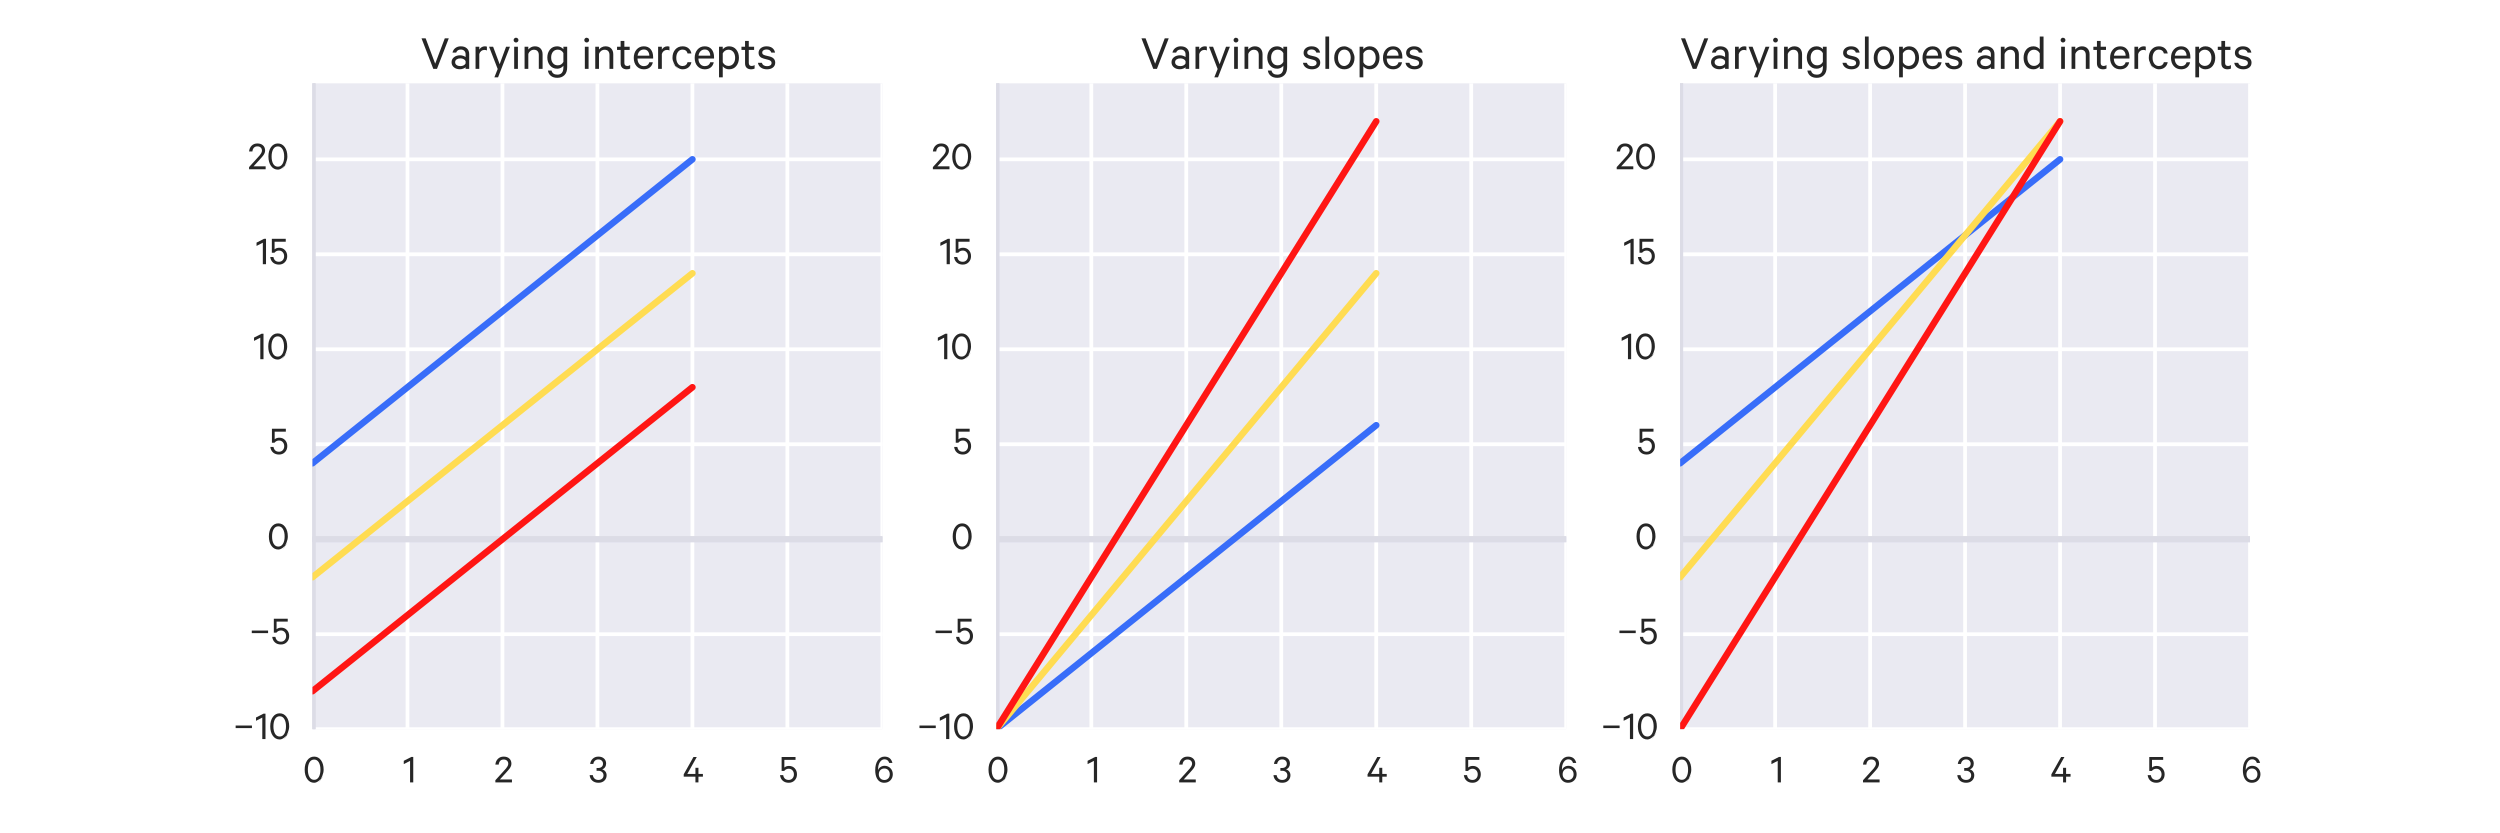 <?xml version="1.0" encoding="utf-8" standalone="no"?>
<!DOCTYPE svg PUBLIC "-//W3C//DTD SVG 1.1//EN"
  "http://www.w3.org/Graphics/SVG/1.1/DTD/svg11.dtd">
<!-- Created with matplotlib (http://matplotlib.org/) -->
<svg height="288pt" version="1.1" viewBox="0 0 864 288" width="864pt" xmlns="http://www.w3.org/2000/svg" xmlns:xlink="http://www.w3.org/1999/xlink">
 <defs>
  <style type="text/css">
*{stroke-linecap:butt;stroke-linejoin:round;}
  </style>
 </defs>
 <g id="figure_1">
  <g id="patch_1">
   <path d="
M0 288
L864 288
L864 0
L0 0
z
" style="fill:#ffffff;"/>
  </g>
  <g id="axes_1">
   <g id="patch_2">
    <path d="
M108 252
L304.941 252
L304.941 28.8
L108 28.8
z
" style="fill:#eaeaf2;"/>
   </g>
   <g id="matplotlib.axis_1">
    <g id="xtick_1">
     <g id="line2d_1">
      <path clip-path="url(#p7b41c3026e)" d="
M108 252
L108 28.8" style="fill:none;stroke:#ffffff;stroke-linecap:round;stroke-width:1.3;"/>
     </g>
     <g id="line2d_2">
      <defs>
       <path d="
M0 0
L0 0" id="m56cc5124a0" style="stroke:#262626;stroke-width:1.3;"/>
      </defs>
      <g>
       <use style="fill:#262626;stroke:#262626;stroke-width:1.3;" x="108.0" xlink:href="#m56cc5124a0" y="252.0"/>
      </g>
     </g>
     <g id="line2d_3">
      <g>
       <use style="fill:#262626;stroke:#262626;stroke-width:1.3;" x="108.0" xlink:href="#m56cc5124a0" y="28.8"/>
      </g>
     </g>
     <g id="text_1">
      <!-- 0 -->
      <defs>
       <path d="
M49.797 16.594
Q37.094 -0.906 26.891 -0.906
Q16.703 -0.906 10.344 7.844
Q4 16.594 4 30.688
Q4 44.797 10.344 53.547
Q16.703 62.297 26.891 62.297
Q37.094 62.297 43.438 53.547
Q49.797 44.797 49.797 30.688
Q49.797 16.594 37.094 -0.906
M26.906 55.203
Q19.594 55.203 15.641 48.5
Q11.703 41.797 11.703 30.688
Q11.703 19.594 15.641 12.891
Q19.594 6.203 26.906 6.203
Q34.094 6.203 38.094 12.953
Q42.094 19.703 42.094 30.703
Q42.094 41.703 38.094 48.453
Q34.094 55.203 26.906 55.203" id="CalibreRegular-30"/>
      </defs>
      <g style="fill:#262626;" transform="translate(104.726 270.395)scale(0.143 -0.143)">
       <use xlink:href="#CalibreRegular-30"/>
      </g>
     </g>
    </g>
    <g id="xtick_2">
     <g id="line2d_4">
      <path clip-path="url(#p7b41c3026e)" d="
M140.824 252
L140.824 28.8" style="fill:none;stroke:#ffffff;stroke-linecap:round;stroke-width:1.3;"/>
     </g>
     <g id="line2d_5">
      <g>
       <use style="fill:#262626;stroke:#262626;stroke-width:1.3;" x="140.824" xlink:href="#m56cc5124a0" y="252.0"/>
      </g>
     </g>
     <g id="line2d_6">
      <g>
       <use style="fill:#262626;stroke:#262626;stroke-width:1.3;" x="140.824" xlink:href="#m56cc5124a0" y="28.8"/>
      </g>
     </g>
     <g id="text_2">
      <!-- 1 -->
      <defs>
       <path d="
M25.406 61.5
L25.406 0
L17.703 0
L17.703 52
L2.5 44.203
L2.5 52.203
L20.703 61.5
z
" id="CalibreRegular-31"/>
      </defs>
      <g style="fill:#262626;" transform="translate(139.186 270.395)scale(0.143 -0.143)">
       <use xlink:href="#CalibreRegular-31"/>
      </g>
     </g>
    </g>
    <g id="xtick_3">
     <g id="line2d_7">
      <path clip-path="url(#p7b41c3026e)" d="
M173.647 252
L173.647 28.8" style="fill:none;stroke:#ffffff;stroke-linecap:round;stroke-width:1.3;"/>
     </g>
     <g id="line2d_8">
      <g>
       <use style="fill:#262626;stroke:#262626;stroke-width:1.3;" x="173.647" xlink:href="#m56cc5124a0" y="252.0"/>
      </g>
     </g>
     <g id="line2d_9">
      <g>
       <use style="fill:#262626;stroke:#262626;stroke-width:1.3;" x="173.647" xlink:href="#m56cc5124a0" y="28.8"/>
      </g>
     </g>
     <g id="text_3">
      <!-- 2 -->
      <defs>
       <path d="
M34.094 44.906
Q34.094 49.594 31.094 52.438
Q28.094 55.297 23 55.297
Q17.594 55.297 14.547 51.938
Q11.5 48.594 11 43
L2.906 43
Q3.797 51.703 9.188 57
Q14.594 62.297 23 62.297
Q31.703 62.297 36.703 57.594
Q41.703 52.906 41.703 45
Q41.703 43.594 41.344 42.094
Q41 40.594 40.641 39.5
Q40.297 38.406 39.344 36.75
Q38.406 35.094 37.906 34.297
Q37.406 33.5 35.906 31.703
Q34.406 29.906 33.906 29.297
Q33.406 28.703 31.547 26.641
Q29.703 24.594 29.297 24.094
L13.703 7
L43 7
L43 0
L2.906 0
L2.906 5.203
L22.703 27
Q27.203 32 28.797 33.797
Q30.406 35.594 32.25 38.891
Q34.094 42.203 34.094 44.906" id="CalibreRegular-32"/>
      </defs>
      <g style="fill:#262626;" transform="translate(170.78 270.395)scale(0.143 -0.143)">
       <use xlink:href="#CalibreRegular-32"/>
      </g>
     </g>
    </g>
    <g id="xtick_4">
     <g id="line2d_10">
      <path clip-path="url(#p7b41c3026e)" d="
M206.471 252
L206.471 28.8" style="fill:none;stroke:#ffffff;stroke-linecap:round;stroke-width:1.3;"/>
     </g>
     <g id="line2d_11">
      <g>
       <use style="fill:#262626;stroke:#262626;stroke-width:1.3;" x="206.471" xlink:href="#m56cc5124a0" y="252.0"/>
      </g>
     </g>
     <g id="line2d_12">
      <g>
       <use style="fill:#262626;stroke:#262626;stroke-width:1.3;" x="206.471" xlink:href="#m56cc5124a0" y="28.8"/>
      </g>
     </g>
     <g id="text_4">
      <!-- 3 -->
      <defs>
       <path d="
M18.406 28.094
L18.406 34.797
L22.5 34.797
Q27.5 34.797 30.75 37.547
Q34 40.297 34 45.094
Q34 49.594 30.953 52.547
Q27.906 55.5 22.797 55.5
Q17.703 55.5 14.5 52.5
Q11.297 49.5 10.594 44.594
L2.906 44.594
Q4 52.5 9.391 57.391
Q14.797 62.297 22.797 62.297
Q31.406 62.297 36.453 57.641
Q41.5 53 41.5 45.5
Q41.5 40.5 38.844 36.641
Q36.203 32.797 31.906 31.5
Q36.906 30.094 39.797 26.25
Q42.703 22.406 42.703 17.203
Q42.703 9.406 37.344 4.25
Q32 -0.906 23 -0.906
Q14 -0.906 8.25 4.094
Q2.5 9.094 1.703 17.5
L9.406 17.5
Q10.203 12.094 13.703 9
Q17.203 5.906 22.906 5.906
Q28.406 5.906 31.797 8.953
Q35.203 12 35.203 17.094
Q35.203 22.094 31.641 25.094
Q28.094 28.094 22.703 28.094
z
" id="CalibreRegular-33"/>
      </defs>
      <g style="fill:#262626;" transform="translate(203.539 270.395)scale(0.143 -0.143)">
       <use xlink:href="#CalibreRegular-33"/>
      </g>
     </g>
    </g>
    <g id="xtick_5">
     <g id="line2d_13">
      <path clip-path="url(#p7b41c3026e)" d="
M239.294 252
L239.294 28.8" style="fill:none;stroke:#ffffff;stroke-linecap:round;stroke-width:1.3;"/>
     </g>
     <g id="line2d_14">
      <g>
       <use style="fill:#262626;stroke:#262626;stroke-width:1.3;" x="239.294" xlink:href="#m56cc5124a0" y="252.0"/>
      </g>
     </g>
     <g id="line2d_15">
      <g>
       <use style="fill:#262626;stroke:#262626;stroke-width:1.3;" x="239.294" xlink:href="#m56cc5124a0" y="28.8"/>
      </g>
     </g>
     <g id="text_5">
      <!-- 4 -->
      <defs>
       <path d="
M33.797 61.406
L10.906 20.5
L30.5 20.5
L30.5 35.297
L37.797 35.297
L37.797 20.5
L48.594 20.5
L48.594 13.906
L37.797 13.906
L37.797 0
L30.5 0
L30.5 13.906
L2.203 13.906
L2.203 19.5
L25.797 61.406
z
" id="CalibreRegular-34"/>
      </defs>
      <g style="fill:#262626;" transform="translate(235.977 270.395)scale(0.143 -0.143)">
       <use xlink:href="#CalibreRegular-34"/>
      </g>
     </g>
    </g>
    <g id="xtick_6">
     <g id="line2d_16">
      <path clip-path="url(#p7b41c3026e)" d="
M272.118 252
L272.118 28.8" style="fill:none;stroke:#ffffff;stroke-linecap:round;stroke-width:1.3;"/>
     </g>
     <g id="line2d_17">
      <g>
       <use style="fill:#262626;stroke:#262626;stroke-width:1.3;" x="272.118" xlink:href="#m56cc5124a0" y="252.0"/>
      </g>
     </g>
     <g id="line2d_18">
      <g>
       <use style="fill:#262626;stroke:#262626;stroke-width:1.3;" x="272.118" xlink:href="#m56cc5124a0" y="28.8"/>
      </g>
     </g>
     <g id="text_6">
      <!-- 5 -->
      <defs>
       <path d="
M23.703 33
Q17.203 33 12.797 27.703
L6.594 27.703
L6.594 61.406
L40.203 61.406
L40.203 54.406
L13.203 54.406
L13.203 35.906
Q17.5 39.797 24.406 39.797
Q32.906 39.797 38.297 34.047
Q43.703 28.297 43.703 19.406
Q43.703 10.703 38.094 4.891
Q32.5 -0.906 23.797 -0.906
Q15 -0.906 9.391 4
Q3.797 8.906 2.703 17.5
L10.406 17.5
Q12.5 5.906 23.797 5.906
Q29.297 5.906 32.797 9.75
Q36.297 13.594 36.297 19.391
Q36.297 25.203 32.797 29.094
Q29.297 33 23.703 33" id="CalibreRegular-35"/>
      </defs>
      <g style="fill:#262626;" transform="translate(269.186 270.395)scale(0.143 -0.143)">
       <use xlink:href="#CalibreRegular-35"/>
      </g>
     </g>
    </g>
    <g id="xtick_7">
     <g id="line2d_19">
      <path clip-path="url(#p7b41c3026e)" d="
M304.941 252
L304.941 28.8" style="fill:none;stroke:#ffffff;stroke-linecap:round;stroke-width:1.3;"/>
     </g>
     <g id="line2d_20">
      <g>
       <use style="fill:#262626;stroke:#262626;stroke-width:1.3;" x="304.941" xlink:href="#m56cc5124a0" y="252.0"/>
      </g>
     </g>
     <g id="line2d_21">
      <g>
       <use style="fill:#262626;stroke:#262626;stroke-width:1.3;" x="304.941" xlink:href="#m56cc5124a0" y="28.8"/>
      </g>
     </g>
     <g id="text_7">
      <!-- 6 -->
      <defs>
       <path d="
M12.703 19.594
Q12.703 13.594 16.391 9.688
Q20.094 5.797 26 5.797
Q31.797 5.797 35.5 9.641
Q39.203 13.5 39.203 19.594
Q39.203 25.703 35.5 29.641
Q31.797 33.594 26 33.594
Q20.094 33.594 16.391 29.688
Q12.703 25.797 12.703 19.594
M45.594 47.094
L37.797 47.094
Q35 55.797 26.5 55.797
Q19.797 55.797 15.391 49.047
Q11 42.297 11 32.297
Q11 32 11.047 30.953
Q11.094 29.906 11.094 29.594
Q12.594 34.297 16.891 37.188
Q21.203 40.094 26.594 40.094
Q35.297 40.094 40.891 34.141
Q46.5 28.203 46.5 19.703
Q46.5 11 40.797 5.047
Q35.094 -0.906 25.906 -0.906
Q13.406 -0.906 7.594 10.797
Q4 18.406 4 29.594
Q4 44.406 10.25 53.344
Q16.5 62.297 26.5 62.297
Q41.703 62.297 45.594 47.094" id="CalibreRegular-36"/>
      </defs>
      <g style="fill:#262626;" transform="translate(301.902 270.395)scale(0.143 -0.143)">
       <use xlink:href="#CalibreRegular-36"/>
      </g>
     </g>
    </g>
   </g>
   <g id="matplotlib.axis_2">
    <g id="ytick_1">
     <g id="line2d_22">
      <path clip-path="url(#p7b41c3026e)" d="
M108 252
L304.941 252" style="fill:none;stroke:#ffffff;stroke-linecap:round;stroke-width:1.3;"/>
     </g>
     <g id="line2d_23">
      <g>
       <use style="fill:#262626;stroke:#262626;stroke-width:1.3;" x="108.0" xlink:href="#m56cc5124a0" y="252.0"/>
      </g>
     </g>
     <g id="line2d_24">
      <g>
       <use style="fill:#262626;stroke:#262626;stroke-width:1.3;" x="304.941" xlink:href="#m56cc5124a0" y="252.0"/>
      </g>
     </g>
     <g id="text_8">
      <!-- −10 -->
      <defs>
       <path d="
M7.297 26.594
L7.297 32.797
L46.703 32.797
L46.703 26.594
z
" id="CalibreRegular-2212"/>
      </defs>
      <g style="fill:#262626;" transform="translate(80.395 255.432)scale(0.143 -0.143)">
       <use xlink:href="#CalibreRegular-2212"/>
       <use x="54" xlink:href="#CalibreRegular-31"/>
       <use x="86.9" xlink:href="#CalibreRegular-30"/>
      </g>
     </g>
    </g>
    <g id="ytick_2">
     <g id="line2d_25">
      <path clip-path="url(#p7b41c3026e)" d="
M108 219.176
L304.941 219.176" style="fill:none;stroke:#ffffff;stroke-linecap:round;stroke-width:1.3;"/>
     </g>
     <g id="line2d_26">
      <g>
       <use style="fill:#262626;stroke:#262626;stroke-width:1.3;" x="108.0" xlink:href="#m56cc5124a0" y="219.176"/>
      </g>
     </g>
     <g id="line2d_27">
      <g>
       <use style="fill:#262626;stroke:#262626;stroke-width:1.3;" x="304.941" xlink:href="#m56cc5124a0" y="219.176"/>
      </g>
     </g>
     <g id="text_9">
      <!-- −5 -->
      <g style="fill:#262626;" transform="translate(85.972 222.608)scale(0.143 -0.143)">
       <use xlink:href="#CalibreRegular-2212"/>
       <use x="54" xlink:href="#CalibreRegular-35"/>
      </g>
     </g>
    </g>
    <g id="ytick_3">
     <g id="line2d_28">
      <path clip-path="url(#p7b41c3026e)" d="
M108 186.353
L304.941 186.353" style="fill:none;stroke:#ffffff;stroke-linecap:round;stroke-width:1.3;"/>
     </g>
     <g id="line2d_29">
      <g>
       <use style="fill:#262626;stroke:#262626;stroke-width:1.3;" x="108.0" xlink:href="#m56cc5124a0" y="186.353"/>
      </g>
     </g>
     <g id="line2d_30">
      <g>
       <use style="fill:#262626;stroke:#262626;stroke-width:1.3;" x="304.941" xlink:href="#m56cc5124a0" y="186.353"/>
      </g>
     </g>
     <g id="text_10">
      <!-- 0 -->
      <g style="fill:#262626;" transform="translate(92.351 189.785)scale(0.143 -0.143)">
       <use xlink:href="#CalibreRegular-30"/>
      </g>
     </g>
    </g>
    <g id="ytick_4">
     <g id="line2d_31">
      <path clip-path="url(#p7b41c3026e)" d="
M108 153.529
L304.941 153.529" style="fill:none;stroke:#ffffff;stroke-linecap:round;stroke-width:1.3;"/>
     </g>
     <g id="line2d_32">
      <g>
       <use style="fill:#262626;stroke:#262626;stroke-width:1.3;" x="108.0" xlink:href="#m56cc5124a0" y="153.529"/>
      </g>
     </g>
     <g id="line2d_33">
      <g>
       <use style="fill:#262626;stroke:#262626;stroke-width:1.3;" x="304.941" xlink:href="#m56cc5124a0" y="153.529"/>
      </g>
     </g>
     <g id="text_11">
      <!-- 5 -->
      <g style="fill:#262626;" transform="translate(93.037 156.961)scale(0.143 -0.143)">
       <use xlink:href="#CalibreRegular-35"/>
      </g>
     </g>
    </g>
    <g id="ytick_5">
     <g id="line2d_34">
      <path clip-path="url(#p7b41c3026e)" d="
M108 120.706
L304.941 120.706" style="fill:none;stroke:#ffffff;stroke-linecap:round;stroke-width:1.3;"/>
     </g>
     <g id="line2d_35">
      <g>
       <use style="fill:#262626;stroke:#262626;stroke-width:1.3;" x="108.0" xlink:href="#m56cc5124a0" y="120.706"/>
      </g>
     </g>
     <g id="line2d_36">
      <g>
       <use style="fill:#262626;stroke:#262626;stroke-width:1.3;" x="304.941" xlink:href="#m56cc5124a0" y="120.706"/>
      </g>
     </g>
     <g id="text_12">
      <!-- 10 -->
      <g style="fill:#262626;" transform="translate(87.431 124.138)scale(0.143 -0.143)">
       <use xlink:href="#CalibreRegular-31"/>
       <use x="32.9" xlink:href="#CalibreRegular-30"/>
      </g>
     </g>
    </g>
    <g id="ytick_6">
     <g id="line2d_37">
      <path clip-path="url(#p7b41c3026e)" d="
M108 87.882
L304.941 87.882" style="fill:none;stroke:#ffffff;stroke-linecap:round;stroke-width:1.3;"/>
     </g>
     <g id="line2d_38">
      <g>
       <use style="fill:#262626;stroke:#262626;stroke-width:1.3;" x="108.0" xlink:href="#m56cc5124a0" y="87.882"/>
      </g>
     </g>
     <g id="line2d_39">
      <g>
       <use style="fill:#262626;stroke:#262626;stroke-width:1.3;" x="304.941" xlink:href="#m56cc5124a0" y="87.882"/>
      </g>
     </g>
     <g id="text_13">
      <!-- 15 -->
      <g style="fill:#262626;" transform="translate(88.302 91.314)scale(0.143 -0.143)">
       <use xlink:href="#CalibreRegular-31"/>
       <use x="32.9" xlink:href="#CalibreRegular-35"/>
      </g>
     </g>
    </g>
    <g id="ytick_7">
     <g id="line2d_40">
      <path clip-path="url(#p7b41c3026e)" d="
M108 55.059
L304.941 55.059" style="fill:none;stroke:#ffffff;stroke-linecap:round;stroke-width:1.3;"/>
     </g>
     <g id="line2d_41">
      <g>
       <use style="fill:#262626;stroke:#262626;stroke-width:1.3;" x="108.0" xlink:href="#m56cc5124a0" y="55.059"/>
      </g>
     </g>
     <g id="line2d_42">
      <g>
       <use style="fill:#262626;stroke:#262626;stroke-width:1.3;" x="304.941" xlink:href="#m56cc5124a0" y="55.059"/>
      </g>
     </g>
     <g id="text_14">
      <!-- 20 -->
      <g style="fill:#262626;" transform="translate(85.659 58.491)scale(0.143 -0.143)">
       <use xlink:href="#CalibreRegular-32"/>
       <use x="45.7" xlink:href="#CalibreRegular-30"/>
      </g>
     </g>
    </g>
   </g>
   <g id="line2d_43">
    <path clip-path="url(#p7b41c3026e)" d="
M108 186.353
L304.941 186.353" style="fill:none;stroke:#dcdce6;stroke-linecap:round;stroke-width:2;"/>
   </g>
   <g id="line2d_44">
    <path clip-path="url(#p7b41c3026e)" d="
M108 252
L108 28.8" style="fill:none;stroke:#dcdce6;stroke-linecap:round;stroke-width:2;"/>
   </g>
   <g id="line2d_45">
    <path clip-path="url(#p7b41c3026e)" d="
M108 186.353
L304.941 186.353" style="fill:none;stroke:#dcdce6;stroke-linecap:round;stroke-width:2;"/>
   </g>
   <g id="line2d_46">
    <path clip-path="url(#p7b41c3026e)" d="
M108 252
L108 28.8" style="fill:none;stroke:#dcdce6;stroke-linecap:round;stroke-width:2;"/>
   </g>
   <g id="line2d_47">
    <path clip-path="url(#p7b41c3026e)" d="
M108 186.353
L304.941 186.353" style="fill:none;stroke:#dcdce6;stroke-linecap:round;stroke-width:2;"/>
   </g>
   <g id="line2d_48">
    <path clip-path="url(#p7b41c3026e)" d="
M108 252
L108 28.8" style="fill:none;stroke:#dcdce6;stroke-linecap:round;stroke-width:2;"/>
   </g>
   <g id="line2d_49">
    <path clip-path="url(#p7b41c3026e)" d="
M108 160.094
L239.294 55.059
L239.294 55.059" style="fill:none;stroke:#386df9;stroke-linecap:round;stroke-width:2.275;"/>
   </g>
   <g id="line2d_50">
    <path clip-path="url(#p7b41c3026e)" d="
M108 199.482
L239.294 94.447
L239.294 94.447" style="fill:none;stroke:#ffdc52;stroke-linecap:round;stroke-width:2.275;"/>
   </g>
   <g id="line2d_51">
    <path clip-path="url(#p7b41c3026e)" d="
M108 238.871
L239.294 133.835
L239.294 133.835" style="fill:none;stroke:#ff1614;stroke-linecap:round;stroke-width:2.275;"/>
   </g>
   <g id="patch_3">
    <path d="
M108 252
L304.941 252" style="fill:none;"/>
   </g>
   <g id="patch_4">
    <path d="
M108 252
L108 28.8" style="fill:none;"/>
   </g>
   <g id="patch_5">
    <path d="
M108 28.8
L304.941 28.8" style="fill:none;"/>
   </g>
   <g id="patch_6">
    <path d="
M304.941 252
L304.941 28.8" style="fill:none;"/>
   </g>
   <g id="text_15">
    <!-- Varying intercepts -->
    <defs>
     <path d="
M8.797 11.203
L8.797 38
L1.594 38
L1.594 44.406
L8.797 44.406
L8.797 56.094
L16.297 56.094
L16.297 44.406
L27 44.406
L27 38
L16.297 38
L16.297 12
Q16.297 5.797 22.203 5.797
Q25.297 5.797 28 7.594
L28 0.594
Q25.203 -0.906 21 -0.906
Q15.406 -0.906 12.094 2.141
Q8.797 5.203 8.797 11.203" id="CalibreRegular-74"/>
     <path d="
M19.797 -17
L12.406 -17
L19.094 -0.297
L1.797 44.406
L9.906 44.406
L23 9.406
L35.906 44.406
L43.703 44.406
z
" id="CalibreRegular-79"/>
     <path d="
M14.203 44.406
L14.203 0
L6.703 0
L6.703 44.406
z

M12.406 62.594
Q15.297 59.797 15.297 57.797
Q15.297 55.797 13.844 54.391
Q12.406 53 10.406 53
Q8.406 53 7 54.391
Q5.594 55.797 5.594 57.797
Q5.594 59.797 7 61.188
Q8.406 62.594 10.406 62.594
Q12.406 62.594 15.297 59.797" id="CalibreRegular-69"/>
     <path d="
M29.5 44.594
L29.5 36.906
Q27.703 38.094 24.5 38.094
Q20.906 38.094 18.094 35.891
Q15.297 33.703 14.203 29.797
L14.203 0
L6.703 0
L6.703 44.406
L14.203 44.406
L14.203 38.594
Q15.703 41.5 18.641 43.391
Q21.594 45.297 25.203 45.297
Q28.094 45.297 29.5 44.594" id="CalibreRegular-72"/>
     <path d="
M33.203 0
L25.797 0
L2.094 61.406
L10.406 61.406
L29.594 10.406
L48.906 61.406
L56.906 61.406
z
" id="CalibreRegular-56"/>
     <path d="
M38.906 0
L31.703 0
L31.703 3.297
Q30.297 1.797 27 0.5
Q23.703 -0.797 20 -0.797
Q13 -0.797 8.25 3.094
Q3.5 7 3.5 13.406
Q3.5 19.5 8.391 23.391
Q13.297 27.297 20.5 27.297
Q23.797 27.297 27 26.188
Q30.203 25.094 31.703 23.703
L31.703 29.297
Q31.703 33.594 29.141 36.188
Q26.594 38.797 21.906 38.797
Q14.906 38.797 12.797 32.703
L5.406 32.703
Q6.5 38.297 11.047 41.797
Q15.594 45.297 22 45.297
Q29.906 45.297 34.406 41.094
Q38.906 36.906 38.906 29.594
z

M31.703 11
L31.703 15.594
Q30.703 18 27.75 19.547
Q24.797 21.094 21.297 21.094
Q16.906 21.094 13.797 19.094
Q10.703 17.094 10.703 13.406
Q10.703 9.594 13.797 7.547
Q16.906 5.5 21.297 5.5
Q24.797 5.5 27.75 7.047
Q30.703 8.594 31.703 11" id="CalibreRegular-61"/>
     <path d="
M14.703 -0.906
Q3.5 11.906 3.5 22.203
Q3.5 32.5 9.094 38.891
Q14.703 45.297 23.703 45.297
Q31 45.297 35.641 41.391
Q40.297 37.5 41.5 31
L33.797 31
Q33 34.594 30.344 36.641
Q27.703 38.703 23.703 38.703
Q18 38.703 14.547 34.094
Q11.094 29.5 11.094 22.203
Q11.094 14.906 14.547 10.297
Q18 5.703 23.703 5.703
Q27.703 5.703 30.344 7.75
Q33 9.797 33.797 13.406
L41.5 13.406
Q40.297 6.906 35.641 3
Q31 -0.906 23.703 -0.906
Q14.703 -0.906 3.5 11.906" id="CalibreRegular-63"/>
     <path d="
M3 12.203
L10.797 12.203
Q12.906 5.406 21.297 5.406
Q25.406 5.406 27.906 7.047
Q30.406 8.703 30.406 12
Q30.406 16.5 23.797 18.203
L15 20.5
Q4.297 23.203 4.297 32.203
Q4.297 38 8.797 41.641
Q13.297 45.297 20.203 45.297
Q27.406 45.297 31.797 42
Q36.203 38.703 37.406 32.703
L29.906 32.703
Q27.906 39 20.094 39
Q16.594 39 14.094 37.344
Q11.594 35.703 11.594 32.594
Q11.594 30.406 13.047 29.156
Q14.5 27.906 17.797 27
L26.406 24.906
Q37.703 21.906 37.703 12.5
Q37.703 6.297 33.094 2.688
Q28.5 -0.906 21.203 -0.906
Q13.906 -0.906 8.953 2.594
Q4 6.094 3 12.203" id="CalibreRegular-73"/>
     <path id="CalibreRegular-20"/>
     <path d="
M14.203 5.203
L14.203 -17
L6.703 -17
L6.703 44.406
L14.203 44.406
L14.203 39.203
Q16.094 41.797 19.438 43.547
Q22.797 45.297 26.703 45.297
Q36.094 45.297 41.391 38.641
Q46.703 32 46.703 22.203
Q46.703 12.406 41.391 5.75
Q36.094 -0.906 26.703 -0.906
Q22.797 -0.906 19.438 0.844
Q16.094 2.594 14.203 5.203
M14.203 31.203
L14.203 13.203
Q15.906 9.797 18.953 7.844
Q22 5.906 25.594 5.906
Q31.797 5.906 35.438 10.453
Q39.094 15 39.094 22.203
Q39.094 29.406 35.438 33.953
Q31.797 38.5 25.594 38.5
Q22 38.5 18.953 36.547
Q15.906 34.594 14.203 31.203" id="CalibreRegular-70"/>
     <path d="
M34.703 13.297
L41.797 13.297
Q40.594 6.797 35.891 2.938
Q31.203 -0.906 23.906 -0.906
Q14.797 -0.906 9.141 5.438
Q3.5 11.797 3.5 22.094
Q3.5 32.203 9.094 38.75
Q14.703 45.297 23.703 45.297
Q32.594 45.297 37.5 39.344
Q42.406 33.406 42.406 23.5
L42.406 20.797
L11 20.797
Q11.094 13.797 14.641 9.641
Q18.203 5.5 23.906 5.5
Q28.094 5.5 30.938 7.547
Q33.797 9.594 34.703 13.297
M23.797 38.906
Q18.797 38.906 15.391 35.594
Q12 32.297 11.203 26.5
L34.797 26.5
Q34.703 31.797 31.891 35.344
Q29.094 38.906 23.797 38.906" id="CalibreRegular-65"/>
     <path d="
M6.703 0
L6.703 44.406
L14.203 44.406
L14.203 38.797
Q16.297 41.594 19.75 43.438
Q23.203 45.297 27.297 45.297
Q34.703 45.297 38.797 40.891
Q42.906 36.5 42.906 29.094
L42.906 0
L35.297 0
L35.297 27.906
Q35.297 32.703 32.844 35.547
Q30.406 38.406 25.5 38.406
Q21.594 38.406 18.5 36.047
Q15.406 33.703 14.203 30.094
L14.203 0
z
" id="CalibreRegular-6e"/>
     <path d="
M35.797 3
L35.797 6.297
Q34 3.797 30.641 2.047
Q27.297 0.297 23.406 0.297
Q14.094 0.297 8.797 6.891
Q3.5 13.5 3.5 22.797
Q3.5 32.203 8.797 38.75
Q14.094 45.297 23.406 45.297
Q27.297 45.297 30.641 43.594
Q34 41.906 35.797 39.406
L35.797 44.406
L43.406 44.406
L43.406 3.5
Q43.406 -7.094 37.953 -12.547
Q32.5 -18 23.594 -18
Q15.594 -18 10.641 -14.094
Q5.703 -10.203 4.594 -3.297
L12 -3.297
Q13.906 -11.594 23.594 -11.594
Q35.797 -11.594 35.797 3
M35.797 14
L35.797 31.703
Q32 38.594 24.5 38.594
Q18.297 38.594 14.75 34.188
Q11.203 29.797 11.203 22.797
Q11.203 15.797 14.75 11.438
Q18.297 7.094 24.5 7.094
Q32 7.094 35.797 14" id="CalibreRegular-67"/>
    </defs>
    <g style="fill:#262626;" transform="translate(145.311 23.8)scale(0.172 -0.172)">
     <use xlink:href="#CalibreRegular-56"/>
     <use x="59" xlink:href="#CalibreRegular-61"/>
     <use x="104" xlink:href="#CalibreRegular-72"/>
     <use x="136.1" xlink:href="#CalibreRegular-79"/>
     <use x="181.6" xlink:href="#CalibreRegular-69"/>
     <use x="202.5" xlink:href="#CalibreRegular-6e"/>
     <use x="251.4" xlink:href="#CalibreRegular-67"/>
     <use x="301.5" xlink:href="#CalibreRegular-20"/>
     <use x="323.6" xlink:href="#CalibreRegular-69"/>
     <use x="344.5" xlink:href="#CalibreRegular-6e"/>
     <use x="393.4" xlink:href="#CalibreRegular-74"/>
     <use x="425.1" xlink:href="#CalibreRegular-65"/>
     <use x="470.8" xlink:href="#CalibreRegular-72"/>
     <use x="502.9" xlink:href="#CalibreRegular-63"/>
     <use x="547.5" xlink:href="#CalibreRegular-65"/>
     <use x="593.2" xlink:href="#CalibreRegular-70"/>
     <use x="643.4" xlink:href="#CalibreRegular-74"/>
     <use x="675.1" xlink:href="#CalibreRegular-73"/>
    </g>
   </g>
  </g>
  <g id="axes_2">
   <g id="patch_7">
    <path d="
M344.329 252
L541.271 252
L541.271 28.8
L344.329 28.8
z
" style="fill:#eaeaf2;"/>
   </g>
   <g id="matplotlib.axis_3">
    <g id="xtick_8">
     <g id="line2d_52">
      <path clip-path="url(#p270ef3478c)" d="
M344.329 252
L344.329 28.8" style="fill:none;stroke:#ffffff;stroke-linecap:round;stroke-width:1.3;"/>
     </g>
     <g id="line2d_53">
      <g>
       <use style="fill:#262626;stroke:#262626;stroke-width:1.3;" x="344.329" xlink:href="#m56cc5124a0" y="252.0"/>
      </g>
     </g>
     <g id="line2d_54">
      <g>
       <use style="fill:#262626;stroke:#262626;stroke-width:1.3;" x="344.329" xlink:href="#m56cc5124a0" y="28.8"/>
      </g>
     </g>
     <g id="text_16">
      <!-- 0 -->
      <g style="fill:#262626;" transform="translate(341.055 270.395)scale(0.143 -0.143)">
       <use xlink:href="#CalibreRegular-30"/>
      </g>
     </g>
    </g>
    <g id="xtick_9">
     <g id="line2d_55">
      <path clip-path="url(#p270ef3478c)" d="
M377.153 252
L377.153 28.8" style="fill:none;stroke:#ffffff;stroke-linecap:round;stroke-width:1.3;"/>
     </g>
     <g id="line2d_56">
      <g>
       <use style="fill:#262626;stroke:#262626;stroke-width:1.3;" x="377.153" xlink:href="#m56cc5124a0" y="252.0"/>
      </g>
     </g>
     <g id="line2d_57">
      <g>
       <use style="fill:#262626;stroke:#262626;stroke-width:1.3;" x="377.153" xlink:href="#m56cc5124a0" y="28.8"/>
      </g>
     </g>
     <g id="text_17">
      <!-- 1 -->
      <g style="fill:#262626;" transform="translate(375.515 270.395)scale(0.143 -0.143)">
       <use xlink:href="#CalibreRegular-31"/>
      </g>
     </g>
    </g>
    <g id="xtick_10">
     <g id="line2d_58">
      <path clip-path="url(#p270ef3478c)" d="
M409.976 252
L409.976 28.8" style="fill:none;stroke:#ffffff;stroke-linecap:round;stroke-width:1.3;"/>
     </g>
     <g id="line2d_59">
      <g>
       <use style="fill:#262626;stroke:#262626;stroke-width:1.3;" x="409.976" xlink:href="#m56cc5124a0" y="252.0"/>
      </g>
     </g>
     <g id="line2d_60">
      <g>
       <use style="fill:#262626;stroke:#262626;stroke-width:1.3;" x="409.976" xlink:href="#m56cc5124a0" y="28.8"/>
      </g>
     </g>
     <g id="text_18">
      <!-- 2 -->
      <g style="fill:#262626;" transform="translate(407.11 270.395)scale(0.143 -0.143)">
       <use xlink:href="#CalibreRegular-32"/>
      </g>
     </g>
    </g>
    <g id="xtick_11">
     <g id="line2d_61">
      <path clip-path="url(#p270ef3478c)" d="
M442.8 252
L442.8 28.8" style="fill:none;stroke:#ffffff;stroke-linecap:round;stroke-width:1.3;"/>
     </g>
     <g id="line2d_62">
      <g>
       <use style="fill:#262626;stroke:#262626;stroke-width:1.3;" x="442.8" xlink:href="#m56cc5124a0" y="252.0"/>
      </g>
     </g>
     <g id="line2d_63">
      <g>
       <use style="fill:#262626;stroke:#262626;stroke-width:1.3;" x="442.8" xlink:href="#m56cc5124a0" y="28.8"/>
      </g>
     </g>
     <g id="text_19">
      <!-- 3 -->
      <g style="fill:#262626;" transform="translate(439.868 270.395)scale(0.143 -0.143)">
       <use xlink:href="#CalibreRegular-33"/>
      </g>
     </g>
    </g>
    <g id="xtick_12">
     <g id="line2d_64">
      <path clip-path="url(#p270ef3478c)" d="
M475.624 252
L475.624 28.8" style="fill:none;stroke:#ffffff;stroke-linecap:round;stroke-width:1.3;"/>
     </g>
     <g id="line2d_65">
      <g>
       <use style="fill:#262626;stroke:#262626;stroke-width:1.3;" x="475.624" xlink:href="#m56cc5124a0" y="252.0"/>
      </g>
     </g>
     <g id="line2d_66">
      <g>
       <use style="fill:#262626;stroke:#262626;stroke-width:1.3;" x="475.624" xlink:href="#m56cc5124a0" y="28.8"/>
      </g>
     </g>
     <g id="text_20">
      <!-- 4 -->
      <g style="fill:#262626;" transform="translate(472.307 270.395)scale(0.143 -0.143)">
       <use xlink:href="#CalibreRegular-34"/>
      </g>
     </g>
    </g>
    <g id="xtick_13">
     <g id="line2d_67">
      <path clip-path="url(#p270ef3478c)" d="
M508.447 252
L508.447 28.8" style="fill:none;stroke:#ffffff;stroke-linecap:round;stroke-width:1.3;"/>
     </g>
     <g id="line2d_68">
      <g>
       <use style="fill:#262626;stroke:#262626;stroke-width:1.3;" x="508.447" xlink:href="#m56cc5124a0" y="252.0"/>
      </g>
     </g>
     <g id="line2d_69">
      <g>
       <use style="fill:#262626;stroke:#262626;stroke-width:1.3;" x="508.447" xlink:href="#m56cc5124a0" y="28.8"/>
      </g>
     </g>
     <g id="text_21">
      <!-- 5 -->
      <g style="fill:#262626;" transform="translate(505.516 270.395)scale(0.143 -0.143)">
       <use xlink:href="#CalibreRegular-35"/>
      </g>
     </g>
    </g>
    <g id="xtick_14">
     <g id="line2d_70">
      <path clip-path="url(#p270ef3478c)" d="
M541.271 252
L541.271 28.8" style="fill:none;stroke:#ffffff;stroke-linecap:round;stroke-width:1.3;"/>
     </g>
     <g id="line2d_71">
      <g>
       <use style="fill:#262626;stroke:#262626;stroke-width:1.3;" x="541.271" xlink:href="#m56cc5124a0" y="252.0"/>
      </g>
     </g>
     <g id="line2d_72">
      <g>
       <use style="fill:#262626;stroke:#262626;stroke-width:1.3;" x="541.271" xlink:href="#m56cc5124a0" y="28.8"/>
      </g>
     </g>
     <g id="text_22">
      <!-- 6 -->
      <g style="fill:#262626;" transform="translate(538.232 270.395)scale(0.143 -0.143)">
       <use xlink:href="#CalibreRegular-36"/>
      </g>
     </g>
    </g>
   </g>
   <g id="matplotlib.axis_4">
    <g id="ytick_8">
     <g id="line2d_73">
      <path clip-path="url(#p270ef3478c)" d="
M344.329 252
L541.271 252" style="fill:none;stroke:#ffffff;stroke-linecap:round;stroke-width:1.3;"/>
     </g>
     <g id="line2d_74">
      <g>
       <use style="fill:#262626;stroke:#262626;stroke-width:1.3;" x="344.329" xlink:href="#m56cc5124a0" y="252.0"/>
      </g>
     </g>
     <g id="line2d_75">
      <g>
       <use style="fill:#262626;stroke:#262626;stroke-width:1.3;" x="541.271" xlink:href="#m56cc5124a0" y="252.0"/>
      </g>
     </g>
     <g id="text_23">
      <!-- −10 -->
      <g style="fill:#262626;" transform="translate(316.724 255.432)scale(0.143 -0.143)">
       <use xlink:href="#CalibreRegular-2212"/>
       <use x="54" xlink:href="#CalibreRegular-31"/>
       <use x="86.9" xlink:href="#CalibreRegular-30"/>
      </g>
     </g>
    </g>
    <g id="ytick_9">
     <g id="line2d_76">
      <path clip-path="url(#p270ef3478c)" d="
M344.329 219.176
L541.271 219.176" style="fill:none;stroke:#ffffff;stroke-linecap:round;stroke-width:1.3;"/>
     </g>
     <g id="line2d_77">
      <g>
       <use style="fill:#262626;stroke:#262626;stroke-width:1.3;" x="344.329" xlink:href="#m56cc5124a0" y="219.176"/>
      </g>
     </g>
     <g id="line2d_78">
      <g>
       <use style="fill:#262626;stroke:#262626;stroke-width:1.3;" x="541.271" xlink:href="#m56cc5124a0" y="219.176"/>
      </g>
     </g>
     <g id="text_24">
      <!-- −5 -->
      <g style="fill:#262626;" transform="translate(322.301 222.608)scale(0.143 -0.143)">
       <use xlink:href="#CalibreRegular-2212"/>
       <use x="54" xlink:href="#CalibreRegular-35"/>
      </g>
     </g>
    </g>
    <g id="ytick_10">
     <g id="line2d_79">
      <path clip-path="url(#p270ef3478c)" d="
M344.329 186.353
L541.271 186.353" style="fill:none;stroke:#ffffff;stroke-linecap:round;stroke-width:1.3;"/>
     </g>
     <g id="line2d_80">
      <g>
       <use style="fill:#262626;stroke:#262626;stroke-width:1.3;" x="344.329" xlink:href="#m56cc5124a0" y="186.353"/>
      </g>
     </g>
     <g id="line2d_81">
      <g>
       <use style="fill:#262626;stroke:#262626;stroke-width:1.3;" x="541.271" xlink:href="#m56cc5124a0" y="186.353"/>
      </g>
     </g>
     <g id="text_25">
      <!-- 0 -->
      <g style="fill:#262626;" transform="translate(328.68 189.785)scale(0.143 -0.143)">
       <use xlink:href="#CalibreRegular-30"/>
      </g>
     </g>
    </g>
    <g id="ytick_11">
     <g id="line2d_82">
      <path clip-path="url(#p270ef3478c)" d="
M344.329 153.529
L541.271 153.529" style="fill:none;stroke:#ffffff;stroke-linecap:round;stroke-width:1.3;"/>
     </g>
     <g id="line2d_83">
      <g>
       <use style="fill:#262626;stroke:#262626;stroke-width:1.3;" x="344.329" xlink:href="#m56cc5124a0" y="153.529"/>
      </g>
     </g>
     <g id="line2d_84">
      <g>
       <use style="fill:#262626;stroke:#262626;stroke-width:1.3;" x="541.271" xlink:href="#m56cc5124a0" y="153.529"/>
      </g>
     </g>
     <g id="text_26">
      <!-- 5 -->
      <g style="fill:#262626;" transform="translate(329.366 156.961)scale(0.143 -0.143)">
       <use xlink:href="#CalibreRegular-35"/>
      </g>
     </g>
    </g>
    <g id="ytick_12">
     <g id="line2d_85">
      <path clip-path="url(#p270ef3478c)" d="
M344.329 120.706
L541.271 120.706" style="fill:none;stroke:#ffffff;stroke-linecap:round;stroke-width:1.3;"/>
     </g>
     <g id="line2d_86">
      <g>
       <use style="fill:#262626;stroke:#262626;stroke-width:1.3;" x="344.329" xlink:href="#m56cc5124a0" y="120.706"/>
      </g>
     </g>
     <g id="line2d_87">
      <g>
       <use style="fill:#262626;stroke:#262626;stroke-width:1.3;" x="541.271" xlink:href="#m56cc5124a0" y="120.706"/>
      </g>
     </g>
     <g id="text_27">
      <!-- 10 -->
      <g style="fill:#262626;" transform="translate(323.76 124.138)scale(0.143 -0.143)">
       <use xlink:href="#CalibreRegular-31"/>
       <use x="32.9" xlink:href="#CalibreRegular-30"/>
      </g>
     </g>
    </g>
    <g id="ytick_13">
     <g id="line2d_88">
      <path clip-path="url(#p270ef3478c)" d="
M344.329 87.882
L541.271 87.882" style="fill:none;stroke:#ffffff;stroke-linecap:round;stroke-width:1.3;"/>
     </g>
     <g id="line2d_89">
      <g>
       <use style="fill:#262626;stroke:#262626;stroke-width:1.3;" x="344.329" xlink:href="#m56cc5124a0" y="87.882"/>
      </g>
     </g>
     <g id="line2d_90">
      <g>
       <use style="fill:#262626;stroke:#262626;stroke-width:1.3;" x="541.271" xlink:href="#m56cc5124a0" y="87.882"/>
      </g>
     </g>
     <g id="text_28">
      <!-- 15 -->
      <g style="fill:#262626;" transform="translate(324.632 91.314)scale(0.143 -0.143)">
       <use xlink:href="#CalibreRegular-31"/>
       <use x="32.9" xlink:href="#CalibreRegular-35"/>
      </g>
     </g>
    </g>
    <g id="ytick_14">
     <g id="line2d_91">
      <path clip-path="url(#p270ef3478c)" d="
M344.329 55.059
L541.271 55.059" style="fill:none;stroke:#ffffff;stroke-linecap:round;stroke-width:1.3;"/>
     </g>
     <g id="line2d_92">
      <g>
       <use style="fill:#262626;stroke:#262626;stroke-width:1.3;" x="344.329" xlink:href="#m56cc5124a0" y="55.059"/>
      </g>
     </g>
     <g id="line2d_93">
      <g>
       <use style="fill:#262626;stroke:#262626;stroke-width:1.3;" x="541.271" xlink:href="#m56cc5124a0" y="55.059"/>
      </g>
     </g>
     <g id="text_29">
      <!-- 20 -->
      <g style="fill:#262626;" transform="translate(321.989 58.491)scale(0.143 -0.143)">
       <use xlink:href="#CalibreRegular-32"/>
       <use x="45.7" xlink:href="#CalibreRegular-30"/>
      </g>
     </g>
    </g>
   </g>
   <g id="line2d_94">
    <path clip-path="url(#p270ef3478c)" d="
M344.329 186.353
L541.271 186.353" style="fill:none;stroke:#dcdce6;stroke-linecap:round;stroke-width:2;"/>
   </g>
   <g id="line2d_95">
    <path clip-path="url(#p270ef3478c)" d="
M344.329 252
L344.329 28.8" style="fill:none;stroke:#dcdce6;stroke-linecap:round;stroke-width:2;"/>
   </g>
   <g id="line2d_96">
    <path clip-path="url(#p270ef3478c)" d="
M344.329 186.353
L541.271 186.353" style="fill:none;stroke:#dcdce6;stroke-linecap:round;stroke-width:2;"/>
   </g>
   <g id="line2d_97">
    <path clip-path="url(#p270ef3478c)" d="
M344.329 252
L344.329 28.8" style="fill:none;stroke:#dcdce6;stroke-linecap:round;stroke-width:2;"/>
   </g>
   <g id="line2d_98">
    <path clip-path="url(#p270ef3478c)" d="
M344.329 186.353
L541.271 186.353" style="fill:none;stroke:#dcdce6;stroke-linecap:round;stroke-width:2;"/>
   </g>
   <g id="line2d_99">
    <path clip-path="url(#p270ef3478c)" d="
M344.329 252
L344.329 28.8" style="fill:none;stroke:#dcdce6;stroke-linecap:round;stroke-width:2;"/>
   </g>
   <g id="line2d_100">
    <path clip-path="url(#p270ef3478c)" d="
M344.329 252
L475.624 146.965
L475.624 146.965" style="fill:none;stroke:#386df9;stroke-linecap:round;stroke-width:2.275;"/>
   </g>
   <g id="line2d_101">
    <path clip-path="url(#p270ef3478c)" d="
M344.329 252
L475.624 94.447
L475.624 94.447" style="fill:none;stroke:#ffdc52;stroke-linecap:round;stroke-width:2.275;"/>
   </g>
   <g id="line2d_102">
    <path clip-path="url(#p270ef3478c)" d="
M344.329 252
L475.624 41.929
L475.624 41.929" style="fill:none;stroke:#ff1614;stroke-linecap:round;stroke-width:2.275;"/>
   </g>
   <g id="patch_8">
    <path d="
M344.329 252
L541.271 252" style="fill:none;"/>
   </g>
   <g id="patch_9">
    <path d="
M344.329 252
L344.329 28.8" style="fill:none;"/>
   </g>
   <g id="patch_10">
    <path d="
M344.329 28.8
L541.271 28.8" style="fill:none;"/>
   </g>
   <g id="patch_11">
    <path d="
M541.271 252
L541.271 28.8" style="fill:none;"/>
   </g>
   <g id="text_30">
    <!-- Varying slopes -->
    <defs>
     <path d="
M33 45.297
Q44.297 32.406 44.297 22.203
Q44.297 12 38.641 5.547
Q33 -0.906 23.891 -0.906
Q14.797 -0.906 9.141 5.547
Q3.5 12 3.5 22.203
Q3.5 32.406 9.141 38.844
Q14.797 45.297 23.891 45.297
Q33 45.297 44.297 32.406
M29.797 5.703
Q36.703 14.797 36.703 22.188
Q36.703 29.594 33.25 34.141
Q29.797 38.703 23.891 38.703
Q18 38.703 14.547 34.141
Q11.094 29.594 11.094 22.188
Q11.094 14.797 14.547 10.25
Q18 5.703 23.891 5.703
Q29.797 5.703 36.703 14.797" id="CalibreRegular-6f"/>
     <path d="
M14.203 65
L14.203 0
L6.703 0
L6.703 65
z
" id="CalibreRegular-6c"/>
    </defs>
    <g style="fill:#262626;" transform="translate(394.125 23.8)scale(0.172 -0.172)">
     <use xlink:href="#CalibreRegular-56"/>
     <use x="59" xlink:href="#CalibreRegular-61"/>
     <use x="104" xlink:href="#CalibreRegular-72"/>
     <use x="136.1" xlink:href="#CalibreRegular-79"/>
     <use x="181.6" xlink:href="#CalibreRegular-69"/>
     <use x="202.5" xlink:href="#CalibreRegular-6e"/>
     <use x="251.4" xlink:href="#CalibreRegular-67"/>
     <use x="301.5" xlink:href="#CalibreRegular-20"/>
     <use x="323.6" xlink:href="#CalibreRegular-73"/>
     <use x="365" xlink:href="#CalibreRegular-6c"/>
     <use x="385.9" xlink:href="#CalibreRegular-6f"/>
     <use x="433.7" xlink:href="#CalibreRegular-70"/>
     <use x="483.9" xlink:href="#CalibreRegular-65"/>
     <use x="529.6" xlink:href="#CalibreRegular-73"/>
    </g>
   </g>
  </g>
  <g id="axes_3">
   <g id="patch_12">
    <path d="
M580.659 252
L777.6 252
L777.6 28.8
L580.659 28.8
z
" style="fill:#eaeaf2;"/>
   </g>
   <g id="matplotlib.axis_5">
    <g id="xtick_15">
     <g id="line2d_103">
      <path clip-path="url(#p3628b300f4)" d="
M580.659 252
L580.659 28.8" style="fill:none;stroke:#ffffff;stroke-linecap:round;stroke-width:1.3;"/>
     </g>
     <g id="line2d_104">
      <g>
       <use style="fill:#262626;stroke:#262626;stroke-width:1.3;" x="580.659" xlink:href="#m56cc5124a0" y="252.0"/>
      </g>
     </g>
     <g id="line2d_105">
      <g>
       <use style="fill:#262626;stroke:#262626;stroke-width:1.3;" x="580.659" xlink:href="#m56cc5124a0" y="28.8"/>
      </g>
     </g>
     <g id="text_31">
      <!-- 0 -->
      <g style="fill:#262626;" transform="translate(577.384 270.395)scale(0.143 -0.143)">
       <use xlink:href="#CalibreRegular-30"/>
      </g>
     </g>
    </g>
    <g id="xtick_16">
     <g id="line2d_106">
      <path clip-path="url(#p3628b300f4)" d="
M613.482 252
L613.482 28.8" style="fill:none;stroke:#ffffff;stroke-linecap:round;stroke-width:1.3;"/>
     </g>
     <g id="line2d_107">
      <g>
       <use style="fill:#262626;stroke:#262626;stroke-width:1.3;" x="613.482" xlink:href="#m56cc5124a0" y="252.0"/>
      </g>
     </g>
     <g id="line2d_108">
      <g>
       <use style="fill:#262626;stroke:#262626;stroke-width:1.3;" x="613.482" xlink:href="#m56cc5124a0" y="28.8"/>
      </g>
     </g>
     <g id="text_32">
      <!-- 1 -->
      <g style="fill:#262626;" transform="translate(611.845 270.395)scale(0.143 -0.143)">
       <use xlink:href="#CalibreRegular-31"/>
      </g>
     </g>
    </g>
    <g id="xtick_17">
     <g id="line2d_109">
      <path clip-path="url(#p3628b300f4)" d="
M646.306 252
L646.306 28.8" style="fill:none;stroke:#ffffff;stroke-linecap:round;stroke-width:1.3;"/>
     </g>
     <g id="line2d_110">
      <g>
       <use style="fill:#262626;stroke:#262626;stroke-width:1.3;" x="646.306" xlink:href="#m56cc5124a0" y="252.0"/>
      </g>
     </g>
     <g id="line2d_111">
      <g>
       <use style="fill:#262626;stroke:#262626;stroke-width:1.3;" x="646.306" xlink:href="#m56cc5124a0" y="28.8"/>
      </g>
     </g>
     <g id="text_33">
      <!-- 2 -->
      <g style="fill:#262626;" transform="translate(643.439 270.395)scale(0.143 -0.143)">
       <use xlink:href="#CalibreRegular-32"/>
      </g>
     </g>
    </g>
    <g id="xtick_18">
     <g id="line2d_112">
      <path clip-path="url(#p3628b300f4)" d="
M679.129 252
L679.129 28.8" style="fill:none;stroke:#ffffff;stroke-linecap:round;stroke-width:1.3;"/>
     </g>
     <g id="line2d_113">
      <g>
       <use style="fill:#262626;stroke:#262626;stroke-width:1.3;" x="679.129" xlink:href="#m56cc5124a0" y="252.0"/>
      </g>
     </g>
     <g id="line2d_114">
      <g>
       <use style="fill:#262626;stroke:#262626;stroke-width:1.3;" x="679.129" xlink:href="#m56cc5124a0" y="28.8"/>
      </g>
     </g>
     <g id="text_34">
      <!-- 3 -->
      <g style="fill:#262626;" transform="translate(676.198 270.395)scale(0.143 -0.143)">
       <use xlink:href="#CalibreRegular-33"/>
      </g>
     </g>
    </g>
    <g id="xtick_19">
     <g id="line2d_115">
      <path clip-path="url(#p3628b300f4)" d="
M711.953 252
L711.953 28.8" style="fill:none;stroke:#ffffff;stroke-linecap:round;stroke-width:1.3;"/>
     </g>
     <g id="line2d_116">
      <g>
       <use style="fill:#262626;stroke:#262626;stroke-width:1.3;" x="711.953" xlink:href="#m56cc5124a0" y="252.0"/>
      </g>
     </g>
     <g id="line2d_117">
      <g>
       <use style="fill:#262626;stroke:#262626;stroke-width:1.3;" x="711.953" xlink:href="#m56cc5124a0" y="28.8"/>
      </g>
     </g>
     <g id="text_35">
      <!-- 4 -->
      <g style="fill:#262626;" transform="translate(708.636 270.395)scale(0.143 -0.143)">
       <use xlink:href="#CalibreRegular-34"/>
      </g>
     </g>
    </g>
    <g id="xtick_20">
     <g id="line2d_118">
      <path clip-path="url(#p3628b300f4)" d="
M744.776 252
L744.776 28.8" style="fill:none;stroke:#ffffff;stroke-linecap:round;stroke-width:1.3;"/>
     </g>
     <g id="line2d_119">
      <g>
       <use style="fill:#262626;stroke:#262626;stroke-width:1.3;" x="744.776" xlink:href="#m56cc5124a0" y="252.0"/>
      </g>
     </g>
     <g id="line2d_120">
      <g>
       <use style="fill:#262626;stroke:#262626;stroke-width:1.3;" x="744.776" xlink:href="#m56cc5124a0" y="28.8"/>
      </g>
     </g>
     <g id="text_36">
      <!-- 5 -->
      <g style="fill:#262626;" transform="translate(741.845 270.395)scale(0.143 -0.143)">
       <use xlink:href="#CalibreRegular-35"/>
      </g>
     </g>
    </g>
    <g id="xtick_21">
     <g id="line2d_121">
      <path clip-path="url(#p3628b300f4)" d="
M777.6 252
L777.6 28.8" style="fill:none;stroke:#ffffff;stroke-linecap:round;stroke-width:1.3;"/>
     </g>
     <g id="line2d_122">
      <g>
       <use style="fill:#262626;stroke:#262626;stroke-width:1.3;" x="777.6" xlink:href="#m56cc5124a0" y="252.0"/>
      </g>
     </g>
     <g id="line2d_123">
      <g>
       <use style="fill:#262626;stroke:#262626;stroke-width:1.3;" x="777.6" xlink:href="#m56cc5124a0" y="28.8"/>
      </g>
     </g>
     <g id="text_37">
      <!-- 6 -->
      <g style="fill:#262626;" transform="translate(774.561 270.395)scale(0.143 -0.143)">
       <use xlink:href="#CalibreRegular-36"/>
      </g>
     </g>
    </g>
   </g>
   <g id="matplotlib.axis_6">
    <g id="ytick_15">
     <g id="line2d_124">
      <path clip-path="url(#p3628b300f4)" d="
M580.659 252
L777.6 252" style="fill:none;stroke:#ffffff;stroke-linecap:round;stroke-width:1.3;"/>
     </g>
     <g id="line2d_125">
      <g>
       <use style="fill:#262626;stroke:#262626;stroke-width:1.3;" x="580.659" xlink:href="#m56cc5124a0" y="252.0"/>
      </g>
     </g>
     <g id="line2d_126">
      <g>
       <use style="fill:#262626;stroke:#262626;stroke-width:1.3;" x="777.6" xlink:href="#m56cc5124a0" y="252.0"/>
      </g>
     </g>
     <g id="text_38">
      <!-- −10 -->
      <g style="fill:#262626;" transform="translate(553.054 255.432)scale(0.143 -0.143)">
       <use xlink:href="#CalibreRegular-2212"/>
       <use x="54" xlink:href="#CalibreRegular-31"/>
       <use x="86.9" xlink:href="#CalibreRegular-30"/>
      </g>
     </g>
    </g>
    <g id="ytick_16">
     <g id="line2d_127">
      <path clip-path="url(#p3628b300f4)" d="
M580.659 219.176
L777.6 219.176" style="fill:none;stroke:#ffffff;stroke-linecap:round;stroke-width:1.3;"/>
     </g>
     <g id="line2d_128">
      <g>
       <use style="fill:#262626;stroke:#262626;stroke-width:1.3;" x="580.659" xlink:href="#m56cc5124a0" y="219.176"/>
      </g>
     </g>
     <g id="line2d_129">
      <g>
       <use style="fill:#262626;stroke:#262626;stroke-width:1.3;" x="777.6" xlink:href="#m56cc5124a0" y="219.176"/>
      </g>
     </g>
     <g id="text_39">
      <!-- −5 -->
      <g style="fill:#262626;" transform="translate(558.631 222.608)scale(0.143 -0.143)">
       <use xlink:href="#CalibreRegular-2212"/>
       <use x="54" xlink:href="#CalibreRegular-35"/>
      </g>
     </g>
    </g>
    <g id="ytick_17">
     <g id="line2d_130">
      <path clip-path="url(#p3628b300f4)" d="
M580.659 186.353
L777.6 186.353" style="fill:none;stroke:#ffffff;stroke-linecap:round;stroke-width:1.3;"/>
     </g>
     <g id="line2d_131">
      <g>
       <use style="fill:#262626;stroke:#262626;stroke-width:1.3;" x="580.659" xlink:href="#m56cc5124a0" y="186.353"/>
      </g>
     </g>
     <g id="line2d_132">
      <g>
       <use style="fill:#262626;stroke:#262626;stroke-width:1.3;" x="777.6" xlink:href="#m56cc5124a0" y="186.353"/>
      </g>
     </g>
     <g id="text_40">
      <!-- 0 -->
      <g style="fill:#262626;" transform="translate(565.01 189.785)scale(0.143 -0.143)">
       <use xlink:href="#CalibreRegular-30"/>
      </g>
     </g>
    </g>
    <g id="ytick_18">
     <g id="line2d_133">
      <path clip-path="url(#p3628b300f4)" d="
M580.659 153.529
L777.6 153.529" style="fill:none;stroke:#ffffff;stroke-linecap:round;stroke-width:1.3;"/>
     </g>
     <g id="line2d_134">
      <g>
       <use style="fill:#262626;stroke:#262626;stroke-width:1.3;" x="580.659" xlink:href="#m56cc5124a0" y="153.529"/>
      </g>
     </g>
     <g id="line2d_135">
      <g>
       <use style="fill:#262626;stroke:#262626;stroke-width:1.3;" x="777.6" xlink:href="#m56cc5124a0" y="153.529"/>
      </g>
     </g>
     <g id="text_41">
      <!-- 5 -->
      <g style="fill:#262626;" transform="translate(565.696 156.961)scale(0.143 -0.143)">
       <use xlink:href="#CalibreRegular-35"/>
      </g>
     </g>
    </g>
    <g id="ytick_19">
     <g id="line2d_136">
      <path clip-path="url(#p3628b300f4)" d="
M580.659 120.706
L777.6 120.706" style="fill:none;stroke:#ffffff;stroke-linecap:round;stroke-width:1.3;"/>
     </g>
     <g id="line2d_137">
      <g>
       <use style="fill:#262626;stroke:#262626;stroke-width:1.3;" x="580.659" xlink:href="#m56cc5124a0" y="120.706"/>
      </g>
     </g>
     <g id="line2d_138">
      <g>
       <use style="fill:#262626;stroke:#262626;stroke-width:1.3;" x="777.6" xlink:href="#m56cc5124a0" y="120.706"/>
      </g>
     </g>
     <g id="text_42">
      <!-- 10 -->
      <g style="fill:#262626;" transform="translate(560.09 124.138)scale(0.143 -0.143)">
       <use xlink:href="#CalibreRegular-31"/>
       <use x="32.9" xlink:href="#CalibreRegular-30"/>
      </g>
     </g>
    </g>
    <g id="ytick_20">
     <g id="line2d_139">
      <path clip-path="url(#p3628b300f4)" d="
M580.659 87.882
L777.6 87.882" style="fill:none;stroke:#ffffff;stroke-linecap:round;stroke-width:1.3;"/>
     </g>
     <g id="line2d_140">
      <g>
       <use style="fill:#262626;stroke:#262626;stroke-width:1.3;" x="580.659" xlink:href="#m56cc5124a0" y="87.882"/>
      </g>
     </g>
     <g id="line2d_141">
      <g>
       <use style="fill:#262626;stroke:#262626;stroke-width:1.3;" x="777.6" xlink:href="#m56cc5124a0" y="87.882"/>
      </g>
     </g>
     <g id="text_43">
      <!-- 15 -->
      <g style="fill:#262626;" transform="translate(560.961 91.314)scale(0.143 -0.143)">
       <use xlink:href="#CalibreRegular-31"/>
       <use x="32.9" xlink:href="#CalibreRegular-35"/>
      </g>
     </g>
    </g>
    <g id="ytick_21">
     <g id="line2d_142">
      <path clip-path="url(#p3628b300f4)" d="
M580.659 55.059
L777.6 55.059" style="fill:none;stroke:#ffffff;stroke-linecap:round;stroke-width:1.3;"/>
     </g>
     <g id="line2d_143">
      <g>
       <use style="fill:#262626;stroke:#262626;stroke-width:1.3;" x="580.659" xlink:href="#m56cc5124a0" y="55.059"/>
      </g>
     </g>
     <g id="line2d_144">
      <g>
       <use style="fill:#262626;stroke:#262626;stroke-width:1.3;" x="777.6" xlink:href="#m56cc5124a0" y="55.059"/>
      </g>
     </g>
     <g id="text_44">
      <!-- 20 -->
      <g style="fill:#262626;" transform="translate(558.318 58.491)scale(0.143 -0.143)">
       <use xlink:href="#CalibreRegular-32"/>
       <use x="45.7" xlink:href="#CalibreRegular-30"/>
      </g>
     </g>
    </g>
   </g>
   <g id="line2d_145">
    <path clip-path="url(#p3628b300f4)" d="
M580.659 186.353
L777.6 186.353" style="fill:none;stroke:#dcdce6;stroke-linecap:round;stroke-width:2;"/>
   </g>
   <g id="line2d_146">
    <path clip-path="url(#p3628b300f4)" d="
M580.659 252
L580.659 28.8" style="fill:none;stroke:#dcdce6;stroke-linecap:round;stroke-width:2;"/>
   </g>
   <g id="line2d_147">
    <path clip-path="url(#p3628b300f4)" d="
M580.659 186.353
L777.6 186.353" style="fill:none;stroke:#dcdce6;stroke-linecap:round;stroke-width:2;"/>
   </g>
   <g id="line2d_148">
    <path clip-path="url(#p3628b300f4)" d="
M580.659 252
L580.659 28.8" style="fill:none;stroke:#dcdce6;stroke-linecap:round;stroke-width:2;"/>
   </g>
   <g id="line2d_149">
    <path clip-path="url(#p3628b300f4)" d="
M580.659 186.353
L777.6 186.353" style="fill:none;stroke:#dcdce6;stroke-linecap:round;stroke-width:2;"/>
   </g>
   <g id="line2d_150">
    <path clip-path="url(#p3628b300f4)" d="
M580.659 252
L580.659 28.8" style="fill:none;stroke:#dcdce6;stroke-linecap:round;stroke-width:2;"/>
   </g>
   <g id="line2d_151">
    <path clip-path="url(#p3628b300f4)" d="
M580.659 160.094
L711.953 55.059
L711.953 55.059" style="fill:none;stroke:#386df9;stroke-linecap:round;stroke-width:2.275;"/>
   </g>
   <g id="line2d_152">
    <path clip-path="url(#p3628b300f4)" d="
M580.659 199.482
L711.953 41.929
L711.953 41.929" style="fill:none;stroke:#ffdc52;stroke-linecap:round;stroke-width:2.275;"/>
   </g>
   <g id="line2d_153">
    <path clip-path="url(#p3628b300f4)" d="
M580.659 252
L711.953 41.929
L711.953 41.929" style="fill:none;stroke:#ff1614;stroke-linecap:round;stroke-width:2.275;"/>
   </g>
   <g id="patch_13">
    <path d="
M580.659 252
L777.6 252" style="fill:none;"/>
   </g>
   <g id="patch_14">
    <path d="
M580.659 252
L580.659 28.8" style="fill:none;"/>
   </g>
   <g id="patch_15">
    <path d="
M580.659 28.8
L777.6 28.8" style="fill:none;"/>
   </g>
   <g id="patch_16">
    <path d="
M777.6 252
L777.6 28.8" style="fill:none;"/>
   </g>
   <g id="text_45">
    <!-- Varying slopes and intercepts -->
    <defs>
     <path d="
M36 0
L36 5.203
Q34.203 2.594 30.797 0.844
Q27.406 -0.906 23.5 -0.906
Q14.094 -0.906 8.797 5.688
Q3.5 12.297 3.5 22.203
Q3.5 32 8.797 38.641
Q14.094 45.297 23.5 45.297
Q27.406 45.297 30.797 43.547
Q34.203 41.797 36 39.203
L36 65
L43.594 65
L43.594 0
z

M36 13.203
L36 31.203
Q34.297 34.594 31.25 36.547
Q28.203 38.5 24.594 38.5
Q18.406 38.5 14.75 33.953
Q11.094 29.406 11.094 22.203
Q11.094 15 14.75 10.453
Q18.406 5.906 24.594 5.906
Q28.203 5.906 31.25 7.844
Q34.297 9.797 36 13.203" id="CalibreRegular-64"/>
    </defs>
    <g style="fill:#262626;" transform="translate(580.585 23.8)scale(0.172 -0.172)">
     <use xlink:href="#CalibreRegular-56"/>
     <use x="59" xlink:href="#CalibreRegular-61"/>
     <use x="104" xlink:href="#CalibreRegular-72"/>
     <use x="136.1" xlink:href="#CalibreRegular-79"/>
     <use x="181.6" xlink:href="#CalibreRegular-69"/>
     <use x="202.5" xlink:href="#CalibreRegular-6e"/>
     <use x="251.4" xlink:href="#CalibreRegular-67"/>
     <use x="301.5" xlink:href="#CalibreRegular-20"/>
     <use x="323.6" xlink:href="#CalibreRegular-73"/>
     <use x="365" xlink:href="#CalibreRegular-6c"/>
     <use x="385.9" xlink:href="#CalibreRegular-6f"/>
     <use x="433.7" xlink:href="#CalibreRegular-70"/>
     <use x="483.9" xlink:href="#CalibreRegular-65"/>
     <use x="529.6" xlink:href="#CalibreRegular-73"/>
     <use x="571" xlink:href="#CalibreRegular-20"/>
     <use x="593.1" xlink:href="#CalibreRegular-61"/>
     <use x="638.1" xlink:href="#CalibreRegular-6e"/>
     <use x="687" xlink:href="#CalibreRegular-64"/>
     <use x="737.2" xlink:href="#CalibreRegular-20"/>
     <use x="759.3" xlink:href="#CalibreRegular-69"/>
     <use x="780.2" xlink:href="#CalibreRegular-6e"/>
     <use x="829.1" xlink:href="#CalibreRegular-74"/>
     <use x="860.8" xlink:href="#CalibreRegular-65"/>
     <use x="906.5" xlink:href="#CalibreRegular-72"/>
     <use x="938.6" xlink:href="#CalibreRegular-63"/>
     <use x="983.2" xlink:href="#CalibreRegular-65"/>
     <use x="1028.9" xlink:href="#CalibreRegular-70"/>
     <use x="1079.1" xlink:href="#CalibreRegular-74"/>
     <use x="1110.8" xlink:href="#CalibreRegular-73"/>
    </g>
   </g>
  </g>
 </g>
 <defs>
  <clipPath id="p7b41c3026e">
   <rect height="223.2" width="196.941" x="108.0" y="28.8"/>
  </clipPath>
  <clipPath id="p3628b300f4">
   <rect height="223.2" width="196.941" x="580.659" y="28.8"/>
  </clipPath>
  <clipPath id="p270ef3478c">
   <rect height="223.2" width="196.941" x="344.329" y="28.8"/>
  </clipPath>
 </defs>
</svg>

